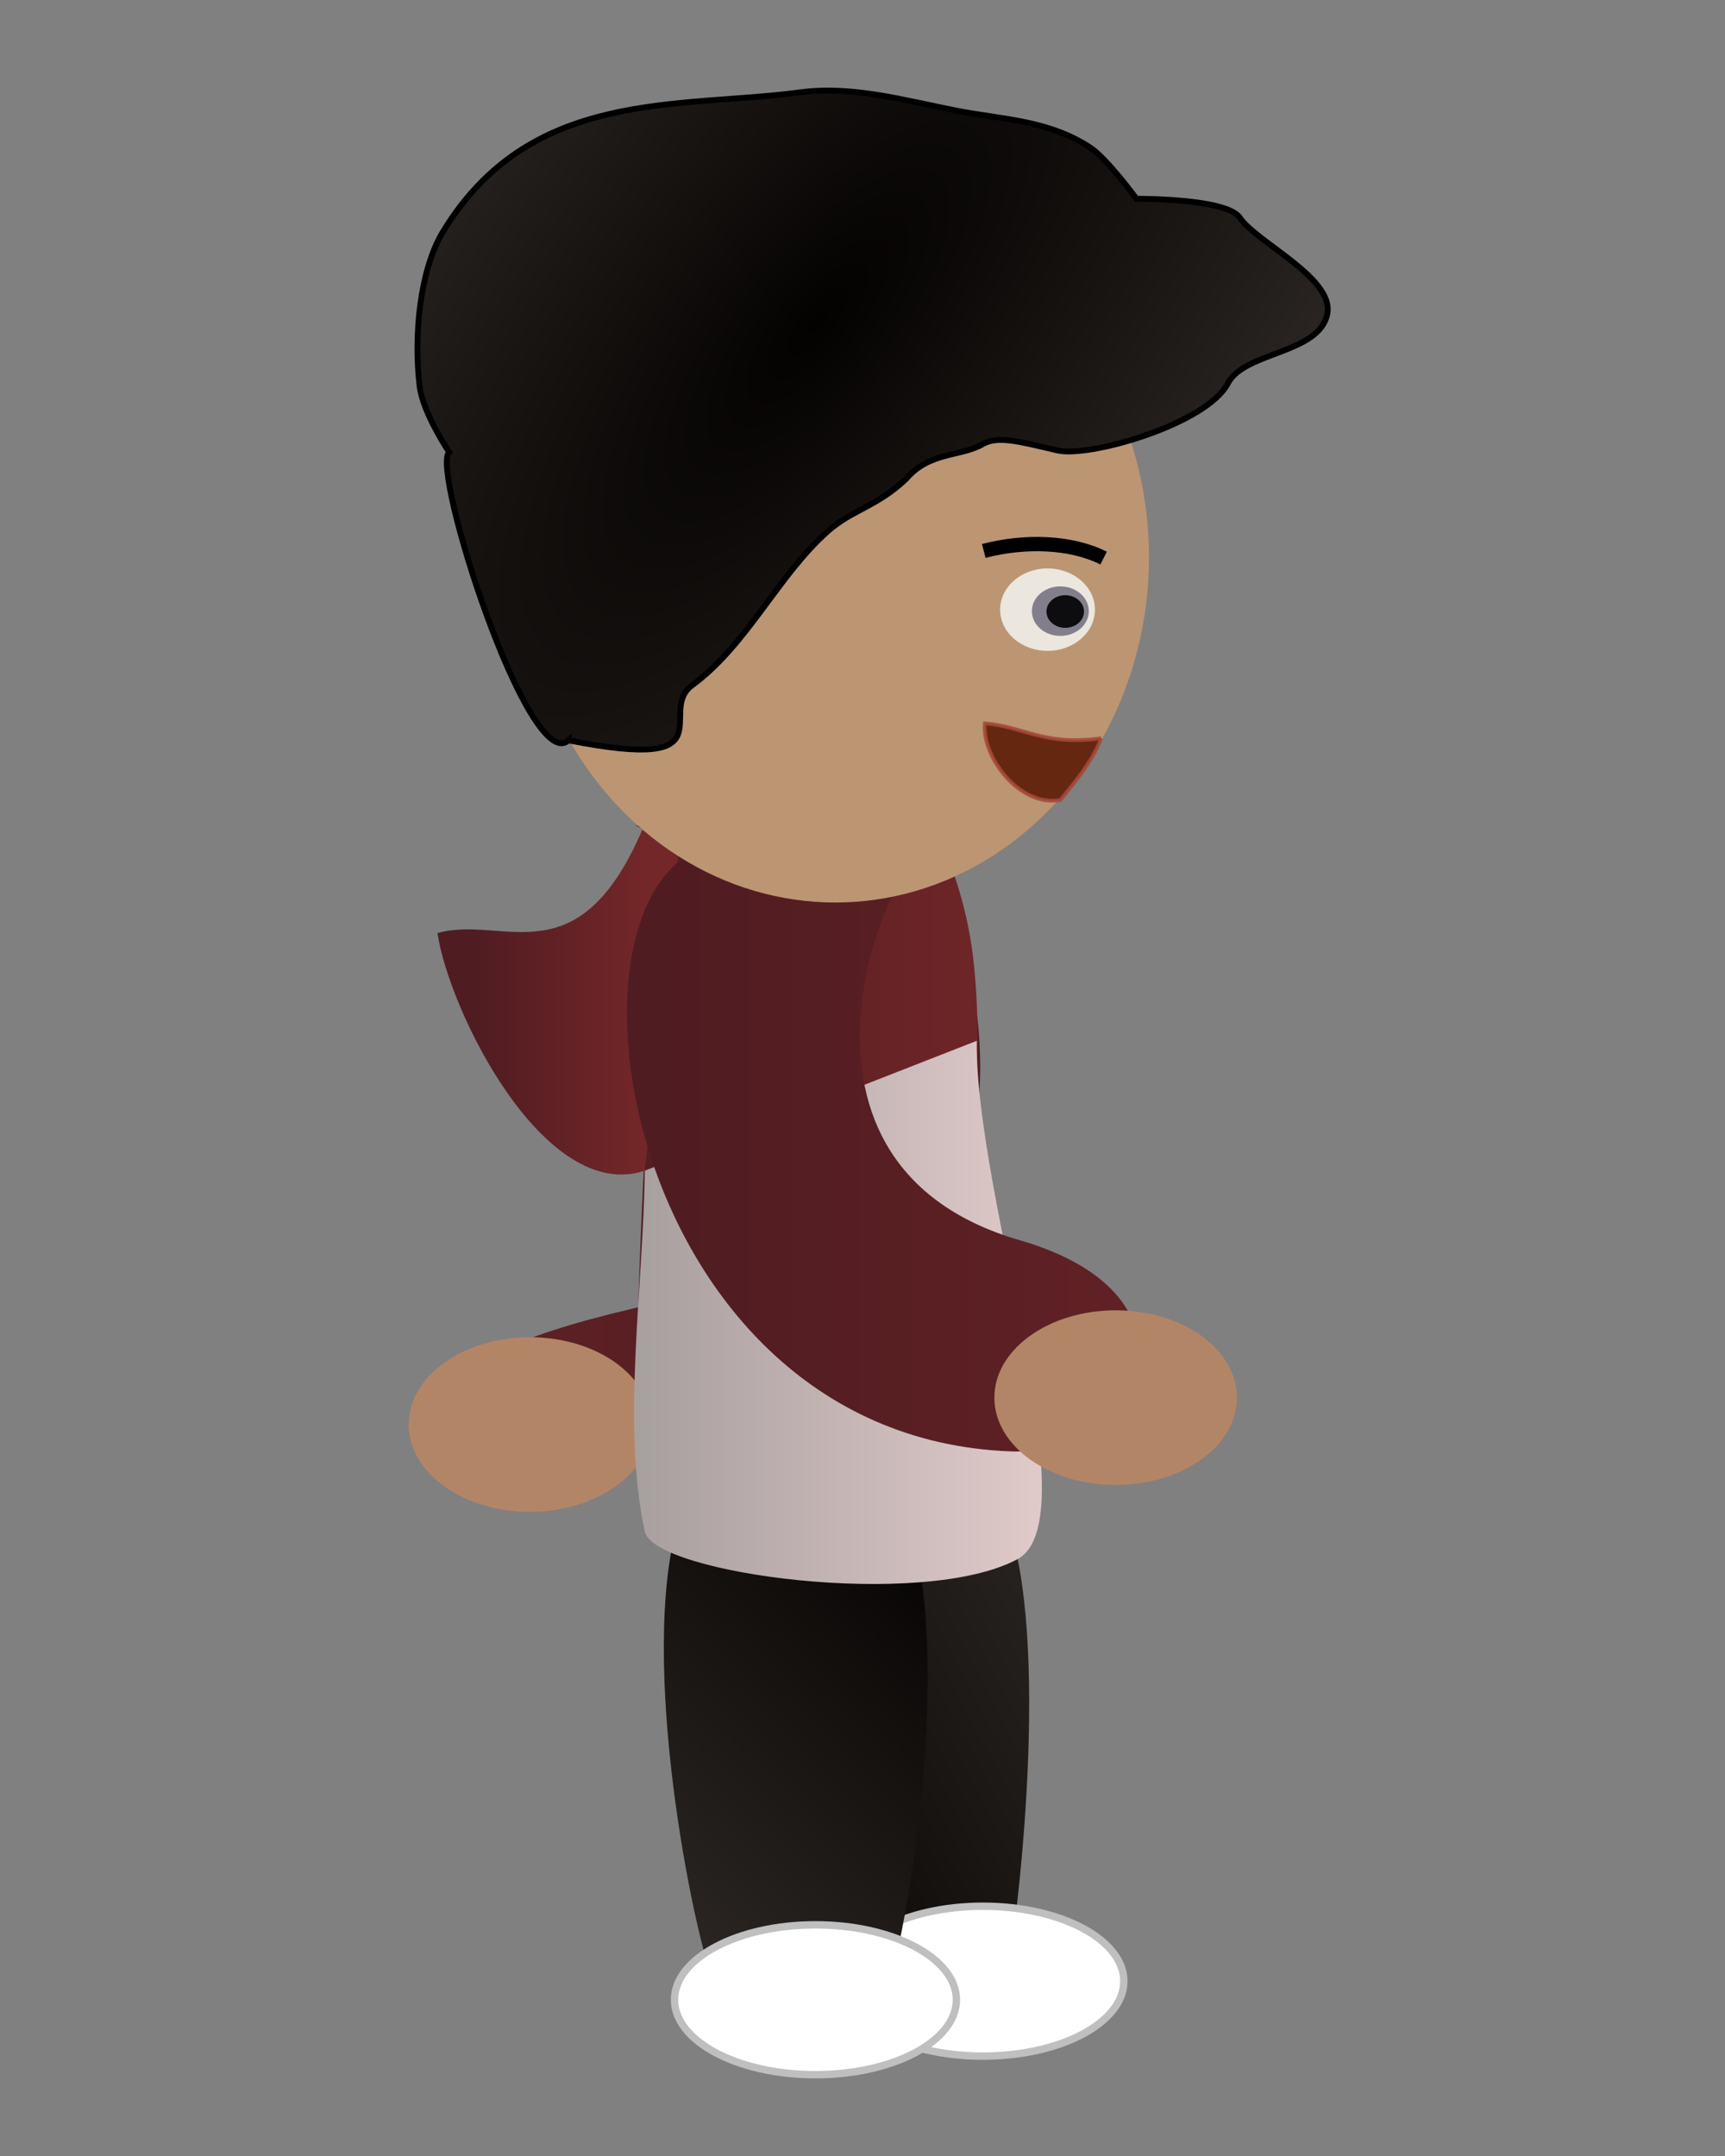 <?xml version="1.0" encoding="UTF-8" standalone="no"?>
<!-- Created with Inkscape (http://www.inkscape.org/) -->

<svg
   width="80mm"
   height="100mm"
   viewBox="0 0 80 100"
   version="1.1"
   id="svg938"
   inkscape:version="1.1.1 (c3084ef, 2021-09-22)"
   sodipodi:docname="peter2.svg"
   xmlns:inkscape="http://www.inkscape.org/namespaces/inkscape"
   xmlns:sodipodi="http://sodipodi.sourceforge.net/DTD/sodipodi-0.dtd"
   xmlns:xlink="http://www.w3.org/1999/xlink"
   xmlns="http://www.w3.org/2000/svg"
   xmlns:svg="http://www.w3.org/2000/svg">
  <rect x="0" y="0" width="80" height="100" fill="#808080" stroke="none"/>
  <sodipodi:namedview
     id="namedview940"
     pagecolor="#505050"
     bordercolor="#ffffff"
     borderopacity="1"
     inkscape:pageshadow="0"
     inkscape:pageopacity="0"
     inkscape:pagecheckerboard="1"
     inkscape:document-units="mm"
     showgrid="false"
     inkscape:zoom="0.65660172"
     inkscape:rotation="-1"
     inkscape:cx="2.8619828"
     inkscape:cy="490.52849"
     inkscape:window-width="2560"
     inkscape:window-height="1306"
     inkscape:window-x="1440"
     inkscape:window-y="2185"
     inkscape:window-maximized="0"
     inkscape:current-layer="layer1" />
  <defs
     id="defs935">
    <linearGradient
       inkscape:collect="always"
       id="linearGradient40556">
      <stop
         style="stop-color:#040201;stop-opacity:1;"
         offset="0"
         id="stop40552" />
      <stop
         style="stop-color:#2d2825;stop-opacity:1"
         offset="1"
         id="stop40554" />
    </linearGradient>
    <linearGradient
       inkscape:collect="always"
       id="linearGradient103616">
      <stop
         style="stop-color:#4f1c21;stop-opacity:1"
         offset="0"
         id="stop103612" />
      <stop
         style="stop-color:#742729;stop-opacity:1"
         offset="1"
         id="stop103614" />
    </linearGradient>
    <linearGradient
       inkscape:collect="always"
       id="linearGradient108443">
      <stop
         style="stop-color:#a89f9f;stop-opacity:1"
         offset="0"
         id="stop108439" />
      <stop
         style="stop-color:#e2cbcb;stop-opacity:1"
         offset="1"
         id="stop108441" />
    </linearGradient>
    <radialGradient
       inkscape:collect="always"
       xlink:href="#linearGradient40556"
       id="radialGradient117882"
       cx="112.251"
       cy="63.056"
       fx="112.251"
       fy="63.056"
       r="94.497"
       gradientTransform="matrix(-0.13,-0.189,0.39,-0.437,27.919,63.675)"
       gradientUnits="userSpaceOnUse" />
    <linearGradient
       inkscape:collect="always"
       xlink:href="#linearGradient103616"
       id="linearGradient12557"
       x1="146.736"
       y1="187.72"
       x2="191.673"
       y2="187.72"
       gradientUnits="userSpaceOnUse"
       gradientTransform="matrix(1.046,0,0,0.909,-123.219,-115.869)" />
    <linearGradient
       inkscape:collect="always"
       xlink:href="#linearGradient103616"
       id="linearGradient12583"
       x1="143.422"
       y1="191.663"
       x2="167.195"
       y2="191.663"
       gradientUnits="userSpaceOnUse"
       gradientTransform="matrix(0.942,0,0,0.749,-108.493,-87.612)" />
    <linearGradient
       inkscape:collect="always"
       xlink:href="#linearGradient103616"
       id="linearGradient12627"
       x1="143.422"
       y1="191.663"
       x2="167.195"
       y2="191.663"
       gradientUnits="userSpaceOnUse"
       gradientTransform="matrix(0.942,0,0,0.749,-108.493,-87.612)" />
    <linearGradient
       inkscape:collect="always"
       xlink:href="#linearGradient108443"
       id="linearGradient15606"
       x1="146.549"
       y1="193.583"
       x2="165.031"
       y2="193.583"
       gradientUnits="userSpaceOnUse"
       gradientTransform="matrix(1.046,0,0,0.909,-123.773,-114.426)" />
    <linearGradient
       inkscape:collect="always"
       xlink:href="#linearGradient40556"
       id="linearGradient15804"
       x1="168.085"
       y1="207.542"
       x2="150.021"
       y2="228.311"
       gradientUnits="userSpaceOnUse"
       gradientTransform="matrix(0.837,0,0,0.909,-92.907,-114.484)" />
    <linearGradient
       inkscape:collect="always"
       xlink:href="#linearGradient40556"
       id="linearGradient19303"
       gradientUnits="userSpaceOnUse"
       x1="143.141"
       y1="229.251"
       x2="171.421"
       y2="207.305"
       gradientTransform="matrix(0.613,0,0,0.909,-51.823,-113.239)" />
    <linearGradient
       inkscape:collect="always"
       xlink:href="#linearGradient103616"
       id="linearGradient19918"
       gradientUnits="userSpaceOnUse"
       gradientTransform="matrix(-1.046,0,0,0.909,196.156,-116.455)"
       x1="146.736"
       y1="187.72"
       x2="191.673"
       y2="187.72" />
    <linearGradient
       inkscape:collect="always"
       xlink:href="#linearGradient103616"
       id="linearGradient23408"
       x1="135.196"
       y1="173.27"
       x2="144.799"
       y2="173.27"
       gradientUnits="userSpaceOnUse"
       gradientTransform="matrix(0.844,0,0,0.844,-92.182,-101.843)" />
  </defs>
  <g
     inkscape:label="Ebene 1"
     inkscape:groupmode="layer"
     id="layer1">
    <path
       style="fill:url(#linearGradient19303);fill-opacity:1;stroke:none;stroke-width:0.197px;stroke-linecap:butt;stroke-linejoin:miter;stroke-opacity:1"
       d="m 39.944,69.691 c -2.278,4.626 -0.709,17.528 0.203,22.154 0.148,0.632 4.383,-0.153 6.575,-0.229 0.721,-4.404 2.083,-17.564 -0.506,-22.257 z"
       id="path13772-1"
       sodipodi:nodetypes="ccccc" />
    <ellipse
       style="display:inline;fill:#ffffff;fill-opacity:1;stroke:#bfbfbf;stroke-width:0.343;stroke-miterlimit:4;stroke-dasharray:none;stroke-opacity:1"
       id="path36585-6-8"
       cx="-45.583"
       cy="91.891"
       rx="6.537"
       ry="3.476"
       transform="scale(-1,1)" />
    <path
       style="fill:url(#linearGradient15804);fill-opacity:1;stroke:none;stroke-width:0.231px;stroke-linecap:butt;stroke-linejoin:miter;stroke-opacity:1"
       d="m 32.393,68.446 c -3.11,4.626 -0.968,17.528 0.277,22.154 0.202,0.632 5.985,-0.153 8.977,-0.229 0.985,-4.404 2.845,-17.564 -0.691,-22.257 z"
       id="path13772"
       sodipodi:nodetypes="ccccc" />
    <ellipse
       style="display:inline;fill:#ffffff;fill-opacity:1;stroke:#bfbfbf;stroke-width:0.343;stroke-miterlimit:4;stroke-dasharray:none;stroke-opacity:1"
       id="path36585-6-5"
       cx="-37.818"
       cy="92.753"
       rx="6.537"
       ry="3.476"
       transform="scale(-1,1)" />
    <path
       style="fill:url(#linearGradient19918);fill-opacity:1;stroke:none;stroke-width:0.258px;stroke-linecap:butt;stroke-linejoin:miter;stroke-opacity:1"
       d="M 38.944,38.456 29.422,38.294 c 1.799,0.031 12.12,19.534 -0.104,22.407 -11.786,2.771 -7.088,4.882 -5.748,6.107 1.497,1.369 4.005,-0.619 7.145,-0.738 18.715,-0.709 17.417,-27.458 8.229,-27.614 z"
       id="path10737-7"
       sodipodi:nodetypes="sssssss" />
    <ellipse
       style="fill:#b38567;fill-opacity:1;stroke:none;stroke-width:0.453;stroke-miterlimit:4;stroke-dasharray:none;stroke-opacity:1"
       id="path17204-0"
       cx="24.578"
       cy="66.073"
       rx="5.624"
       ry="4.049" />
    <path
       style="fill:url(#linearGradient12627);fill-opacity:1;stroke:url(#linearGradient12583);stroke-width:0.222px;stroke-linecap:butt;stroke-linejoin:miter;stroke-opacity:1"
       d="m 29.868,38.294 c 1.825,-0.447 -1.342,25.995 0.252,32.296 0.597,2.359 16.709,0.671 16.709,0.671 0.03,-1.804 -1.774,-12.962 -1.659,-17.841 0.196,-8.267 0.031,-10.218 -1.655,-14.54 z"
       id="path11399"
       sodipodi:nodetypes="cssscc" />
    <path
       style="fill:url(#linearGradient23408);fill-opacity:1;stroke:none;stroke-width:0.223px;stroke-linecap:butt;stroke-linejoin:miter;stroke-opacity:1"
       d="M 31.558,38.654 29.905,54.298 c -4.652,1.552 -9.082,-7.405 -9.616,-11.02 3.062,-0.871 6.563,2.245 9.579,-4.984"
       id="path23245"
       sodipodi:nodetypes="cccc" />
    <path
       style="fill:url(#linearGradient15606);fill-opacity:1;stroke:none;stroke-width:0.258px;stroke-linecap:butt;stroke-linejoin:miter;stroke-opacity:1"
       d="m 29.905,54.298 c -0.069,5.411 -1.087,11.795 0,16.746 0.428,1.948 12.882,3.629 17.279,1.276 C 50.6,70.492 45.204,55.5 45.3,48.275 Z"
       id="path14286"
       sodipodi:nodetypes="csscc" />
    <path
       style="fill:url(#linearGradient12557);fill-opacity:1;stroke:none;stroke-width:0.258px;stroke-linecap:butt;stroke-linejoin:miter;stroke-opacity:1"
       d="m 33.993,39.042 9.522,-0.162 c -1.998,0.034 -8.817,14.997 3.784,18.646 9.062,2.624 5.53,10.019 -0.42,9.793 C 28.163,66.61 24.805,39.199 33.993,39.042 Z"
       id="path10737"
       sodipodi:nodetypes="sssss" />
    <ellipse
       style="display:inline;fill:#bc9573;fill-opacity:1;fill-rule:evenodd;stroke:none;stroke-width:0.539;stroke-opacity:1"
       id="path24238"
       cx="-38.738"
       cy="25.847"
       rx="14.549"
       ry="16.014"
       transform="scale(-1,1)" />
    <path
       style="fill:url(#radialGradient117882);fill-opacity:1;stroke:#000000;stroke-width:0.271px;stroke-linecap:butt;stroke-linejoin:miter;stroke-opacity:1"
       d="m 26.368,34.339 c 7.554,1.492 4.045,-1.314 5.729,-2.552 2.563,-1.884 3.993,-5.119 6.309,-7.16 1.12,-0.987 2.269,-1.131 3.618,-2.414 1.08,-1.271 2.513,-1.019 3.544,-1.608 0.691,-0.394 1.589,-0.157 3.469,0.287 1.476,0.349 6.929,-1.227 7.911,-3.115 0.767,-1.475 4.246,-1.361 4.609,-3.224 0.322,-1.657 -3.281,-3.307 -4.06,-4.457 -0.616,-0.91 -4.791,-0.876 -4.791,-0.876 0,0 -1.356,-1.859 -2.158,-2.385 C 48.604,5.561 46.443,5.54 44.37,5.134 41.962,4.662 39.53,3.959 37.113,4.282 31.459,5.037 24.59,4.073 20.539,10.755 c -1.044,1.722 -1.367,4.742 -1.079,7.154 0.15,1.255 1.373,3.066 1.373,3.066 -0.883,0.738 3.7,15.032 5.535,13.363 z"
       id="path97127"
       sodipodi:nodetypes="caacssssscssssscc"
       inkscape:transform-center-x="1.1953211"
       inkscape:transform-center-y="-1.9043737" />
    <ellipse
       style="fill:#ebe6de;fill-opacity:1;stroke:none;stroke-width:0.277;stroke-miterlimit:4;stroke-dasharray:none"
       id="path2661"
       cx="48.581"
       cy="28.277"
       rx="2.199"
       ry="1.912" />
    <ellipse
       style="opacity:0.525;fill:#252142;fill-opacity:1;stroke:none;stroke-width:0.166;stroke-miterlimit:4;stroke-dasharray:none"
       id="path2661-3"
       cx="49.175"
       cy="28.346"
       rx="1.32"
       ry="1.148" />
    <ellipse
       style="opacity:0.899;fill:#000000;fill-opacity:1;stroke:none;stroke-width:0.11;stroke-miterlimit:4;stroke-dasharray:none"
       id="path2661-3-3"
       cx="49.402"
       cy="28.364"
       rx="0.87"
       ry="0.757" />
    <path
       style="opacity:0.862;fill:#571600;fill-opacity:1;stroke:#a64838;stroke-width:0.176px;stroke-linecap:butt;stroke-linejoin:miter;stroke-opacity:1"
       d="M 51.065,34.242 C 48.423,34.614 47.487,33.697 45.675,33.552 c -0.155,1.515 1.583,3.888 3.498,3.555 0.73,-0.89 1.531,-1.861 1.891,-2.865 z"
       id="path5830"
       sodipodi:nodetypes="cccc" />
    <ellipse
       style="opacity:1;fill:#b38567;fill-opacity:1;stroke:none;stroke-width:0.453;stroke-miterlimit:4;stroke-dasharray:none;stroke-opacity:1"
       id="path17204"
       cx="51.74"
       cy="64.825"
       rx="5.624"
       ry="4.049" />
    <path
       style="fill:none;stroke:#000000;stroke-width:0.664;stroke-linecap:butt;stroke-linejoin:miter;stroke-miterlimit:4;stroke-dasharray:none;stroke-opacity:1"
       d="m 45.624,25.554 c 1.89,-0.493 4.028,-0.437 5.558,0.331"
       id="path22282"
       sodipodi:nodetypes="cc" />
  </g>
</svg>
